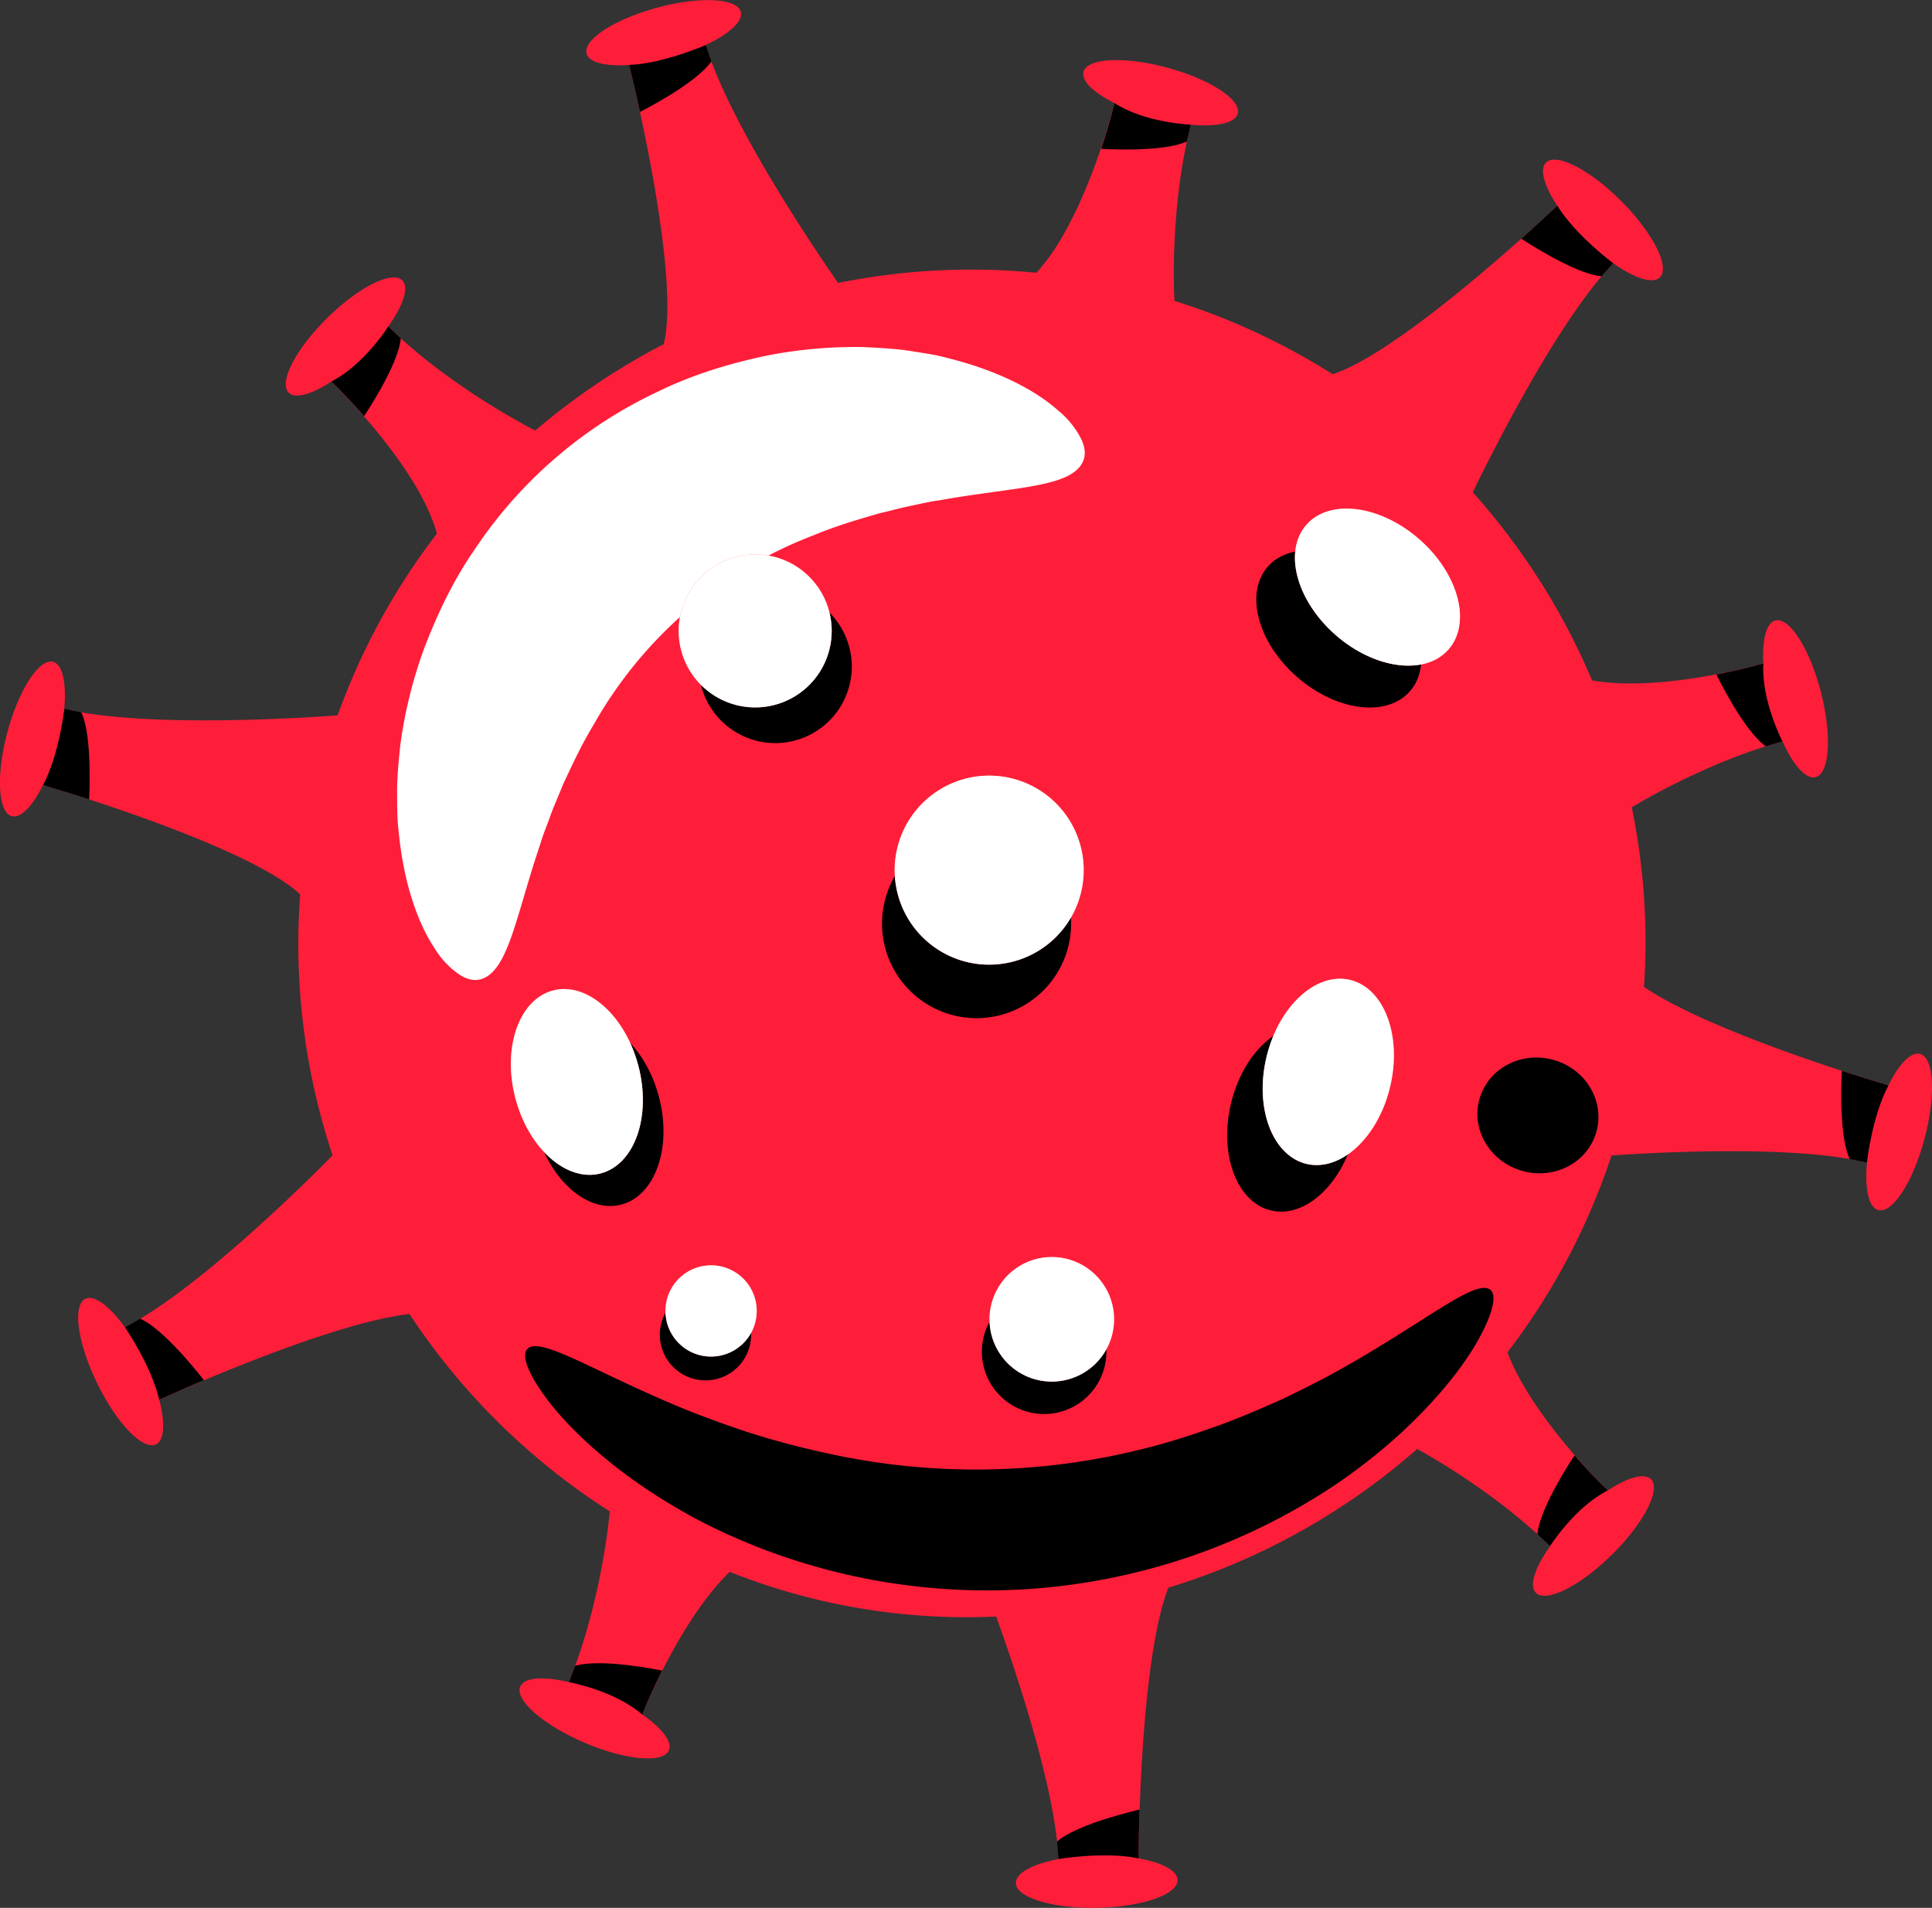 <svg id="Layer_1" data-name="Layer 1" xmlns="http://www.w3.org/2000/svg" viewBox="0 0 961.73 949.73"><rect x="0" y="0" width="961.73" height="949.73" fill="#333333" stroke="none"/><defs><style>.cls-1{fill:#ff1e3a;}.cls-2{fill:#fff;}.cls-3{fill:#ff735d;}</style></defs><path class="cls-1" d="M80.51,686.33,98.4,721.94s82.88-38,124.57-42.7a335.07,335.07,0,0,0,99.72,98.26c-.9,9.29-5.45,48.66-20.71,85.88l36.82,15.23s18.42-46.69,43.57-71A318.86,318.86,0,0,0,515,829.83c9.13,25.24,29.8,85.87,31.07,121.7l39.82-1.29s.29-97.19,14.82-134.75a336.89,336.89,0,0,0,123.87-69.06c12.85,7.13,42.08,24.65,66.87,49l28-28.35S782,731.26,769.52,698.33a333.08,333.08,0,0,0,51.81-98c25.38-1.75,92.34-5.22,128,3.73l9.8-38.62s-86.74-25.35-121.63-49A332.93,332.93,0,0,0,831.4,427c12.68-7.54,42.48-23.95,75.92-33.1l-10.41-38.47S846.4,370,811.65,363.84a336.74,336.74,0,0,0-59.39-93.65c7.55-15.64,42.11-85.56,70.55-114.73l-28.45-27.9s-76.14,72.28-111.86,83.86a333.71,333.71,0,0,0-78.73-36.52c-.09-1.49-2.69-45.34,8.31-88.62L574,76.47s-14.74,58.62-39,84.45A332.51,332.51,0,0,0,436.36,166c-.33-.47-53.55-75.87-66.15-119.38L332.37,57.45s25.93,104.32,17.15,139a337.77,337.77,0,0,0-63.94,43c-5.34-2.72-43.73-22.78-73.86-52.36l-27.66,28s43.33,41.54,52.56,75.68a332.62,332.62,0,0,0-49.41,90.47c-12,.9-96.08,6.78-137-3.46L40.56,415.9s101.41,29.56,128,54.45a332.87,332.87,0,0,0,16.14,129.93C174.13,611,117.62,667.54,80.51,686.33ZM595,172.34l-1.25-.36Z" transform="translate(-19.13 -25.13)"/><path class="cls-2" d="M258.27,512.65c13.94-3.72,17.67-31.74,30-67.93,1.28-4.56,3.38-9.2,5-14,1.76-4.79,4-9.64,5.93-14.63,4.58-9.84,9.32-20.13,15.44-30.2a213,213,0,0,1,109.86-94.45c10.88-4.54,21.77-7.68,32.18-10.73,5.23-1.2,10.36-2.65,15.36-3.67s9.89-2.25,14.59-2.84c37.63-6.77,65.89-6.26,71.66-19.48,1.34-3.19,1.05-6.91-1-11.15a43.71,43.71,0,0,0-11.26-13.95c-11-9.91-29.68-19.93-55-26.2-6.31-1.79-13-2.63-20.08-3.78-7.06-1-14.47-1.36-22.2-1.74a227.48,227.48,0,0,0-49.29,4.54c-17.16,3.71-35.16,9-52.69,17.58a223.62,223.62,0,0,0-91.19,78.4c-11.11,16-19,33-25.28,49.44a227.5,227.5,0,0,0-11.88,48c-.79,7.7-1.53,15.08-1.61,22.21.08,7.16-.11,13.92.72,20.42,2.4,25.93,9.51,45.89,17.66,58.27A43.6,43.6,0,0,0,247.39,510C251.28,512.65,254.92,513.5,258.27,512.65Z" transform="translate(-19.13 -25.13)"/><path class="cls-1" d="M788.71,106.06c-5.12,5.08,3.42,22,19.08,37.77a110.67,110.67,0,0,0,15.79,13.3c9.92,6.76,18.45,9.42,21.84,6.05,5.12-5.08-3.42-22-19.08-37.77S793.83,101,788.71,106.06Z" transform="translate(-19.13 -25.13)"/><path d="M822.14,156.15s-18.64-13.82-27.78-28.59c-5.39,5-11.57,10.76-17.93,16.4,0,0,26.28,17.54,39.9,18.7Z" transform="translate(-19.13 -25.13)"/><path class="cls-1" d="M902.92,334c-7,1.79-8.18,20.7-2.66,42.23a109.62,109.62,0,0,0,6.88,19.47c5.13,10.85,11.14,17.46,15.77,16.27,7-1.79,8.18-20.7,2.66-42.23S909.91,332.24,902.92,334Z" transform="translate(-19.13 -25.13)"/><path d="M906.39,394.15s-10.57-20.42-9.48-38.72c-7.15,2-15,3.84-23.38,5.48,0,0,13.4,27.82,24.56,35.72Z" transform="translate(-19.13 -25.13)"/><path class="cls-1" d="M974.92,549.76c-7-1.87-17.29,14-23,35.49a110.21,110.21,0,0,0-3.56,20.34c-.85,12,1.15,20.68,5.76,21.91,7,1.87,17.29-14,23-35.49S981.89,551.63,974.92,549.76Z" transform="translate(-19.13 -25.13)"/><path d="M948.45,603.85s2.56-23.06,10.73-38.39c-7.06-2.13-15.12-4.59-23.2-7.25,0,0-1.93,31.54,3.91,43.89Z" transform="translate(-19.13 -25.13)"/><path class="cls-1" d="M841,761.52c-5.06-5.14-22,3.33-37.84,18.93a110.07,110.07,0,0,0-13.36,15.75c-6.79,9.89-9.48,18.41-6.13,21.81,5.06,5.14,22-3.34,37.83-18.94S846,766.65,841,761.52Z" transform="translate(-19.13 -25.13)"/><path d="M790.74,794.76s12.32-19.41,28.69-27.68c-5.36-5.15-10.88-11.06-16.5-17.44,0,0-17.3,25.58-18.51,39.19Z" transform="translate(-19.13 -25.13)"/><path class="cls-1" d="M605.31,961c-.14-7.21-18.26-12.72-40.49-12.29a109.67,109.67,0,0,0-20.53,2.22c-11.73,2.5-19.55,6.83-19.46,11.6.14,7.22,18.27,12.73,40.49,12.3S605.45,968.23,605.31,961Z" transform="translate(-19.13 -25.13)"/><path d="M546,950.58s22.86-3.93,39.86-.34c.09-7.37.21-15.79.53-24.29,0,0-30.83,6.88-41.08,15.92Z" transform="translate(-19.13 -25.13)"/><path class="cls-1" d="M352.08,896.44c2.85-6.63-11.4-19.12-31.82-27.88a109.32,109.32,0,0,0-19.63-6.43c-11.72-2.56-20.62-1.83-22.51,2.56-2.85,6.63,11.4,19.11,31.83,27.88S349.24,903.07,352.08,896.44Z" transform="translate(-19.13 -25.13)"/><path d="M302.34,862.5s22.63,4.08,36.46,16.11c2.75-6.91,6.13-14.25,9.92-21.86,0,0-30.21-6.36-43.28-2.34Z" transform="translate(-19.13 -25.13)"/><path class="cls-1" d="M96.79,744.11c6.49-3.16,3.88-21.92-5.84-41.91a109.23,109.23,0,0,0-10.64-17.7c-7.2-9.6-14.4-14.88-18.7-12.79-6.49,3.16-3.88,21.92,5.84,41.91S90.3,747.26,96.79,744.11Z" transform="translate(-19.13 -25.13)"/><path d="M81.36,685.9s13.16,19.1,17,36c6.73-3,14.42-6.44,22.27-9.72,0,0-19.19-25.1-31.7-30.61Z" transform="translate(-19.13 -25.13)"/><path d="M631.85,574.64c-6,25.3,3,49.06,20,53.08s35.65-13.23,41.62-38.52-3-49.06-20-53.08S637.82,549.35,631.85,574.64Z" transform="translate(-19.13 -25.13)"/><path class="cls-3" d="M649.54,551.45c-6,25.3,3,49.06,20,53.08S705.18,591.3,711.15,566s-3-49.06-20-53.08S655.51,526.16,649.54,551.45Z" transform="translate(-19.13 -25.13)"/><path d="M706.44,314.43c-19.55-17.12-44.74-20.34-56.26-7.18s-5,37.69,14.55,54.81,44.73,20.34,56.25,7.19S726,331.55,706.44,314.43Z" transform="translate(-19.13 -25.13)"/><path class="cls-3" d="M725.66,293.59c-19.55-17.13-44.74-20.34-56.25-7.19s-5,37.7,14.54,54.82,44.74,20.34,56.26,7.18S745.22,310.71,725.66,293.59Z" transform="translate(-19.13 -25.13)"/><path d="M508.73,690.86a31,31,0,1,0,37.27-23A31,31,0,0,0,508.73,690.86Z" transform="translate(-19.13 -25.13)"/><path class="cls-3" d="M512.55,674.71a31,31,0,1,0,37.26-23A31,31,0,0,0,512.55,674.71Z" transform="translate(-19.13 -25.13)"/><path class="cls-2" d="M512.55,674.71a31,31,0,1,0,37.26-23A31,31,0,0,0,512.55,674.71Z" transform="translate(-19.13 -25.13)"/><path d="M371.86,375.64a38.09,38.09,0,1,0,14.52-51.88A38.09,38.09,0,0,0,371.86,375.64Z" transform="translate(-19.13 -25.13)"/><path class="cls-3" d="M361.85,357.86A38.09,38.09,0,1,0,376.38,306,38.11,38.11,0,0,0,361.85,357.86Z" transform="translate(-19.13 -25.13)"/><path d="M348.2,684.34a22.72,22.72,0,1,0,27.33-16.88A22.72,22.72,0,0,0,348.2,684.34Z" transform="translate(-19.13 -25.13)"/><path class="cls-3" d="M351,672.5a22.71,22.71,0,1,0,27.33-16.88A22.71,22.71,0,0,0,351,672.5Z" transform="translate(-19.13 -25.13)"/><path class="cls-1" d="M25,431.41c6.88,1.84,17.07-13.86,22.74-35.07a108.85,108.85,0,0,0,3.51-20.09c.83-11.83-1.14-20.43-5.7-21.65-6.89-1.84-17.07,13.86-22.75,35.07S18.13,429.57,25,431.41Z" transform="translate(-19.13 -25.13)"/><path d="M51.14,378s-2.52,22.77-10.58,37.93c7,2.1,14.93,4.52,22.91,7.15,0,0,1.9-31.16-3.88-43.36Z" transform="translate(-19.13 -25.13)"/><path class="cls-1" d="M162.8,220.56c5,5.07,21.74-3.31,37.37-18.73a107.54,107.54,0,0,0,13.2-15.56c6.71-9.77,9.36-18.19,6-21.55-5-5.07-21.74,3.31-37.37,18.73S157.8,215.48,162.8,220.56Z" transform="translate(-19.13 -25.13)"/><path d="M212.39,187.69s-12.16,19.19-28.33,27.36c5.3,5.09,10.75,10.91,16.31,17.22,0,0,17.08-25.27,18.27-38.72Z" transform="translate(-19.13 -25.13)"/><path class="cls-1" d="M311.14,51.82c1.87,6.88,20.56,7.78,41.75,2A108.68,108.68,0,0,0,372,46.76C382.66,41.53,389.1,35.5,387.86,31c-1.87-6.88-20.56-7.78-41.75-2S309.27,44.94,311.14,51.82Z" transform="translate(-19.13 -25.13)"/><path d="M370.47,47.52s-21,9.28-38.1,9.93c1.69,7.08,3.6,15.18,5.35,23.4,0,0,27.88-14,35.52-25.16Z" transform="translate(-19.13 -25.13)"/><path class="cls-1" d="M558.51,60.87c-1.87,6.87,13.79,17.12,35,22.87a108.3,108.3,0,0,0,20.08,3.58c11.83.88,20.43-1.06,21.67-5.61,1.87-6.88-13.79-17.13-35-22.88S560.38,54,558.51,60.87Z" transform="translate(-19.13 -25.13)"/><path d="M611.85,87.19s-22.7-.86-37.89-10.72c-1.73,7.14-4,14.78-6.68,22.75,0,0,30.43,2,42.65-3.68Z" transform="translate(-19.13 -25.13)"/><path d="M285.92,587.22c6.55,25.15,25.58,42,42.5,37.55s25.32-28.38,18.76-53.52-25.58-42-42.5-37.55S279.36,562.07,285.92,587.22Z" transform="translate(-19.13 -25.13)"/><path class="cls-3" d="M275.66,571.71c6.55,25.15,25.58,42,42.5,37.55s25.32-28.37,18.76-53.52-25.58-42-42.5-37.55S269.1,546.57,275.66,571.71Z" transform="translate(-19.13 -25.13)"/><path d="M459.45,474.11a47.06,47.06,0,1,0,56.61-35A47.07,47.07,0,0,0,459.45,474.11Z" transform="translate(-19.13 -25.13)"/><path class="cls-3" d="M465.74,447.5a47.05,47.05,0,1,0,56.61-35A47.05,47.05,0,0,0,465.74,447.5Z" transform="translate(-19.13 -25.13)"/><path d="M281.61,696.69c-2.82,2.94-.14,11.15,8.37,23s23.26,27,44.45,42.19A287.51,287.51,0,0,0,371,784a312.4,312.4,0,0,0,312-19.18,287.18,287.18,0,0,0,33.6-26.4c19.16-17.72,32-34.49,38.95-47.31s8.64-21.31,5.48-23.88c-6.9-5.65-30.06,14-69.87,36.84-9.91,5.76-21,11.45-33,17.21-12.15,5.44-25.09,11.11-39.13,15.8a342.47,342.47,0,0,1-187.9,11.55,421.34,421.34,0,0,1-40.77-10.89c-12.58-4.25-24.32-8.53-34.87-13C313.16,706.92,287.76,690.23,281.61,696.69Z" transform="translate(-19.13 -25.13)"/><path d="M792.63,552.8c-16.06-4.59-32.6,4-37,19.28s5.12,31.31,21.18,35.9,32.59-4.05,36.95-19.29S808.68,557.38,792.63,552.8Z" transform="translate(-19.13 -25.13)"/><path class="cls-2" d="M649.54,551.45c-6,25.3,3,49.06,20,53.08S705.18,591.3,711.15,566s-3-49.06-20-53.08S655.51,526.16,649.54,551.45Z" transform="translate(-19.13 -25.13)"/><path class="cls-2" d="M725.66,293.59c-19.55-17.13-44.74-20.34-56.25-7.19s-5,37.7,14.54,54.82,44.74,20.34,56.26,7.18S745.22,310.71,725.66,293.59Z" transform="translate(-19.13 -25.13)"/><path class="cls-2" d="M361.85,357.86A38.09,38.09,0,1,0,376.38,306,38.11,38.11,0,0,0,361.85,357.86Z" transform="translate(-19.13 -25.13)"/><path class="cls-2" d="M351,672.5a22.71,22.71,0,1,0,27.33-16.88A22.71,22.71,0,0,0,351,672.5Z" transform="translate(-19.13 -25.13)"/><path class="cls-2" d="M275.66,571.71c6.55,25.15,25.58,42,42.5,37.55s25.32-28.37,18.76-53.52-25.58-42-42.5-37.55S269.1,546.57,275.66,571.71Z" transform="translate(-19.13 -25.13)"/><path class="cls-2" d="M465.74,447.5a47.05,47.05,0,1,0,56.61-35A47.05,47.05,0,0,0,465.74,447.5Z" transform="translate(-19.13 -25.13)"/></svg>